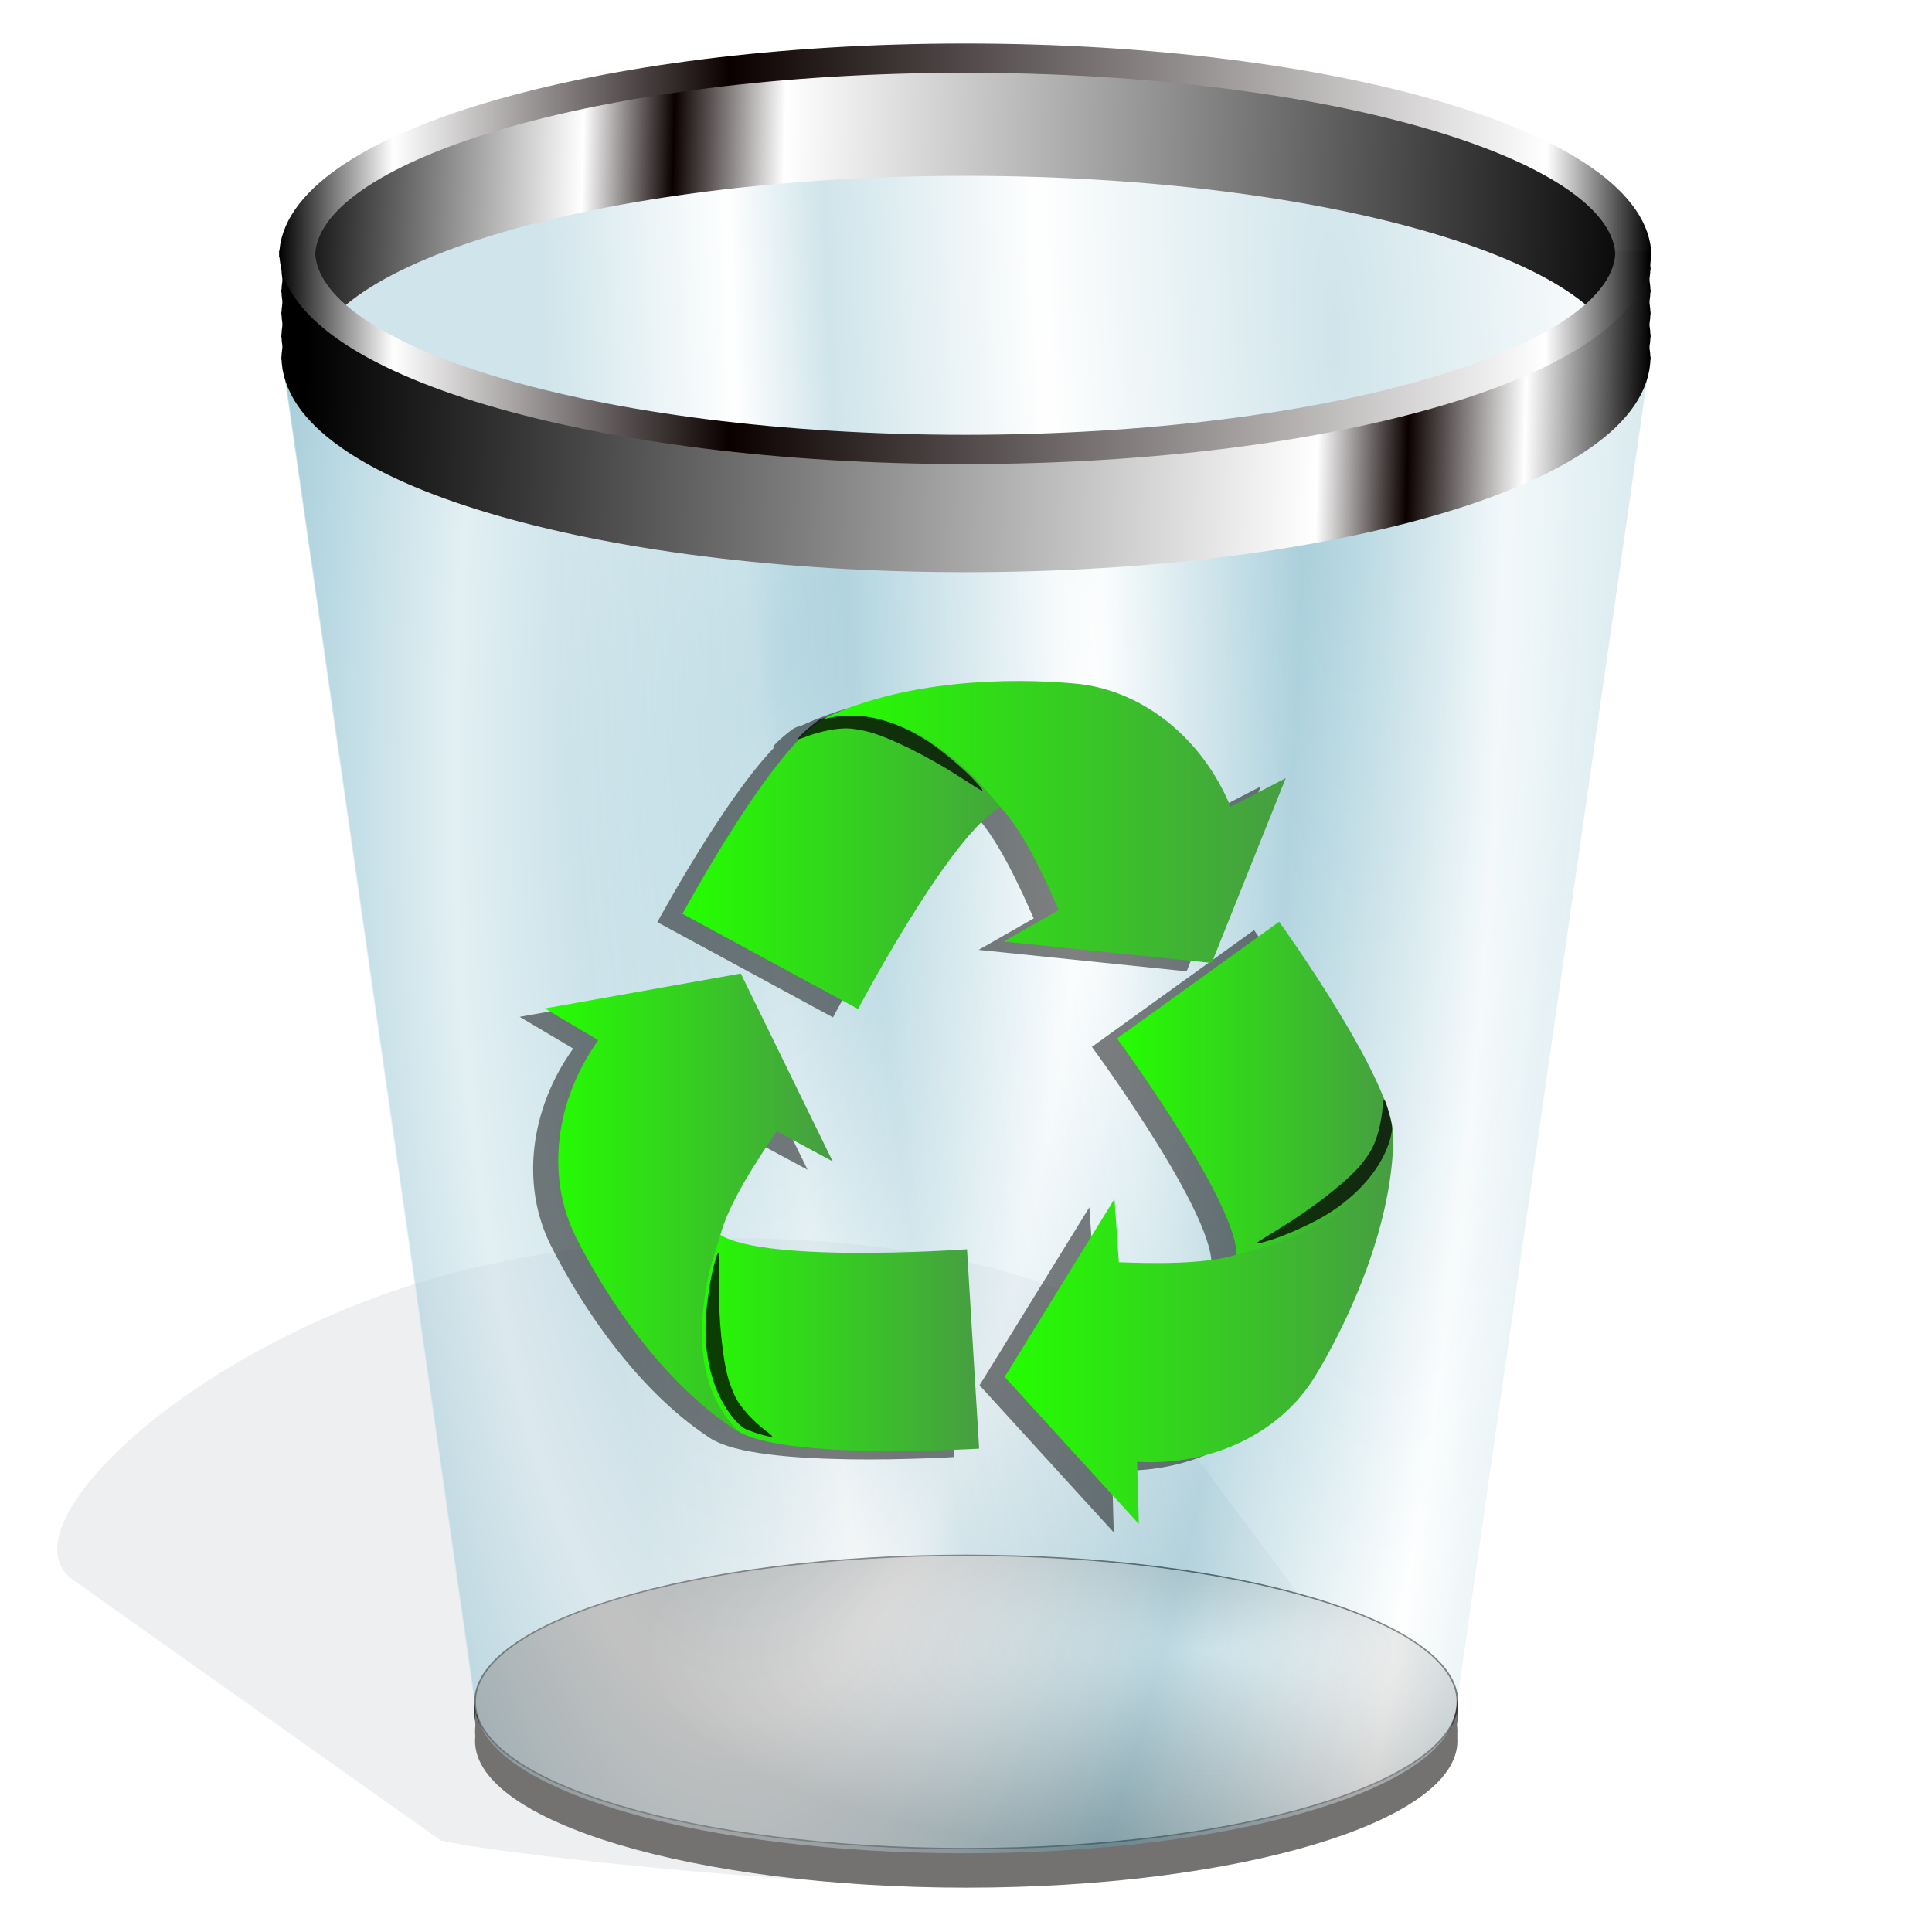 <?xml version="1.0" encoding="UTF-8" standalone="no"?>
<!-- Created with Inkscape (http://www.inkscape.org/) -->

<svg
   xmlns:dc="http://purl.org/dc/elements/1.1/"
   xmlns:cc="http://creativecommons.org/ns#"
   xmlns:rdf="http://www.w3.org/1999/02/22-rdf-syntax-ns#"
   xmlns:svg="http://www.w3.org/2000/svg"
   xmlns="http://www.w3.org/2000/svg"
   xmlns:xlink="http://www.w3.org/1999/xlink"
   xmlns:sodipodi="http://sodipodi.sourceforge.net/DTD/sodipodi-0.dtd"
   xmlns:inkscape="http://www.inkscape.org/namespaces/inkscape"
   width="120"
   height="120"
   id="svg2"
   sodipodi:version="0.32"
   inkscape:version="0.48.0 r9654"
   sodipodi:docname="remi_inconnu_Trash_1.svg"
   inkscape:output_extension="org.inkscape.output.svg.inkscape"
   version="1.0"
   inkscape:export-filename="/home/tudor/development/syn/flywire/branches/0.2/src/trash.png"
   inkscape:export-xdpi="36"
   inkscape:export-ydpi="36">
  <defs
     id="defs4">
    <linearGradient
       id="linearGradient4491">
      <stop
         style="stop-color:#000000;stop-opacity:1;"
         offset="0"
         id="stop4493" />
      <stop
         id="stop4495"
         offset="0.083"
         style="stop-color:#ffffff;stop-opacity:1;" />
      <stop
         id="stop4497"
         offset="0.328"
         style="stop-color:#0b0000;stop-opacity:1;" />
      <stop
         style="stop-color:#ffffff;stop-opacity:1;"
         offset="0.924"
         id="stop4499" />
      <stop
         style="stop-color:#000000;stop-opacity:1;"
         offset="1"
         id="stop4501" />
    </linearGradient>
    <linearGradient
       id="linearGradient4453">
      <stop
         id="stop4455"
         offset="0"
         style="stop-color:#62a8bd;stop-opacity:1;" />
      <stop
         style="stop-color:#ffffff;stop-opacity:1;"
         offset="0.338"
         id="stop4457" />
      <stop
         id="stop4459"
         offset="0.547"
         style="stop-color:#62a8bd;stop-opacity:1;" />
      <stop
         id="stop4461"
         offset="0.76"
         style="stop-color:#feffff;stop-opacity:1;" />
      <stop
         id="stop4463"
         offset="1"
         style="stop-color:#62a8bd;stop-opacity:1;" />
    </linearGradient>
    <linearGradient
       id="linearGradient4037">
      <stop
         id="stop4039"
         offset="0"
         style="stop-color:#000000;stop-opacity:1;" />
      <stop
         style="stop-color:#ffffff;stop-opacity:1;"
         offset="0.754"
         id="stop4047" />
      <stop
         style="stop-color:#0b0000;stop-opacity:1;"
         offset="0.821"
         id="stop4041" />
      <stop
         id="stop4043"
         offset="0.908"
         style="stop-color:#ffffff;stop-opacity:1;" />
      <stop
         id="stop4045"
         offset="1"
         style="stop-color:#000000;stop-opacity:1;" />
    </linearGradient>
    <linearGradient
       id="linearGradient4027">
      <stop
         style="stop-color:#000000;stop-opacity:1;"
         offset="0"
         id="stop4029" />
      <stop
         style="stop-color:#ffffff;stop-opacity:1;"
         offset="0.636"
         id="stop4051" />
      <stop
         id="stop4031"
         offset="0.717"
         style="stop-color:#0b0000;stop-opacity:1;" />
      <stop
         style="stop-color:#ffffff;stop-opacity:1;"
         offset="0.783"
         id="stop4033" />
      <stop
         style="stop-color:#000000;stop-opacity:1;"
         offset="1"
         id="stop4035" />
    </linearGradient>
    <linearGradient
       id="linearGradient4017">
      <stop
         style="stop-color:#fdfdfd;stop-opacity:1;"
         offset="0"
         id="stop4019" />
      <stop
         id="stop4021"
         offset="0.415"
         style="stop-color:#0b0000;stop-opacity:1;" />
      <stop
         style="stop-color:#ffffff;stop-opacity:1;"
         offset="0.833"
         id="stop4023" />
      <stop
         style="stop-color:#000000;stop-opacity:1;"
         offset="1"
         id="stop4025" />
    </linearGradient>
    <linearGradient
       id="linearGradient3873">
      <stop
         id="stop3875"
         offset="0"
         style="stop-color:#fdfdfd;stop-opacity:1;" />
      <stop
         style="stop-color:#989898;stop-opacity:1;"
         offset="1"
         id="stop3877" />
    </linearGradient>
    <linearGradient
       id="linearGradient3859">
      <stop
         style="stop-color:#fdfdfd;stop-opacity:1;"
         offset="0"
         id="stop3861" />
      <stop
         id="stop3863"
         offset="0.623"
         style="stop-color:#0b0000;stop-opacity:1;" />
      <stop
         style="stop-color:#ffffff;stop-opacity:1;"
         offset="0.837"
         id="stop3865" />
      <stop
         style="stop-color:#000000;stop-opacity:1;"
         offset="1"
         id="stop3867" />
    </linearGradient>
    <linearGradient
       id="linearGradient3826">
      <stop
         id="stop3828"
         offset="0"
         style="stop-color:#fdfdfd;stop-opacity:1;" />
      <stop
         style="stop-color:#0b0000;stop-opacity:1;"
         offset="0.391"
         id="stop3830" />
      <stop
         id="stop3832"
         offset="0.738"
         style="stop-color:#ffffff;stop-opacity:1;" />
      <stop
         id="stop3834"
         offset="1"
         style="stop-color:#000000;stop-opacity:1;" />
    </linearGradient>
    <linearGradient
       id="linearGradient2897">
      <stop
         style="stop-color:#62a8bd;stop-opacity:1;"
         offset="0"
         id="stop2899" />
      <stop
         id="stop2901"
         offset="0.37"
         style="stop-color:#ffffff;stop-opacity:1;" />
      <stop
         style="stop-color:#62a8bd;stop-opacity:1;"
         offset="0.639"
         id="stop2903" />
      <stop
         style="stop-color:#feffff;stop-opacity:1;"
         offset="0.76"
         id="stop2905" />
      <stop
         style="stop-color:#62a8bd;stop-opacity:1;"
         offset="1"
         id="stop2907" />
    </linearGradient>
    <linearGradient
       id="linearGradient2879">
      <stop
         id="stop2881"
         offset="0"
         style="stop-color:#000000;stop-opacity:0.448;" />
      <stop
         style="stop-color:#ffffff;stop-opacity:0.478;"
         offset="0.822"
         id="stop2883" />
      <stop
         id="stop2885"
         offset="0.822"
         style="stop-color:#aaaaaa;stop-opacity:0.737;" />
      <stop
         id="stop2887"
         offset="0.924"
         style="stop-color:#feffff;stop-opacity:1;" />
      <stop
         id="stop2889"
         offset="1"
         style="stop-color:#fdffff;stop-opacity:0;" />
    </linearGradient>
    <linearGradient
       id="linearGradient4150">
      <stop
         id="stop4152"
         offset="0"
         style="stop-color:#fdfdfd;stop-opacity:1;" />
      <stop
         style="stop-color:#0b0000;stop-opacity:1;"
         offset="0.45"
         id="stop4154" />
      <stop
         id="stop4156"
         offset="0.658"
         style="stop-color:#ffffff;stop-opacity:1;" />
      <stop
         id="stop4158"
         offset="1"
         style="stop-color:#000000;stop-opacity:1;" />
    </linearGradient>
    <linearGradient
       id="linearGradient4008">
      <stop
         id="stop4010"
         offset="0"
         style="stop-color:#001817;stop-opacity:1;" />
      <stop
         style="stop-color:#ffffff;stop-opacity:1;"
         offset="0.653"
         id="stop4012" />
      <stop
         id="stop4014"
         offset="1"
         style="stop-color:#fdffff;stop-opacity:0;" />
    </linearGradient>
    <linearGradient
       id="linearGradient3982">
      <stop
         style="stop-color:#000000;stop-opacity:0.448;"
         offset="0"
         id="stop3984" />
      <stop
         id="stop3990"
         offset="0.446"
         style="stop-color:#ffffff;stop-opacity:0.478;" />
      <stop
         style="stop-color:#aaaaaa;stop-opacity:0.737;"
         offset="0.754"
         id="stop4018" />
      <stop
         style="stop-color:#feffff;stop-opacity:1;"
         offset="0.841"
         id="stop4016" />
      <stop
         style="stop-color:#fdffff;stop-opacity:0;"
         offset="1"
         id="stop3986" />
    </linearGradient>
    <linearGradient
       id="linearGradient3960">
      <stop
         style="stop-color:#45a9ad;stop-opacity:1;"
         offset="0"
         id="stop3962" />
      <stop
         id="stop3968"
         offset="0.523"
         style="stop-color:#ffffff;stop-opacity:1;" />
      <stop
         style="stop-color:#34b1b8;stop-opacity:1;"
         offset="0.678"
         id="stop3970" />
      <stop
         id="stop3972"
         offset="0.843"
         style="stop-color:#f4fdfd;stop-opacity:1;" />
      <stop
         style="stop-color:#5ac1c1;stop-opacity:1;"
         offset="1"
         id="stop3974" />
    </linearGradient>
    <linearGradient
       id="linearGradient3655">
      <stop
         style="stop-color:#24ff00;stop-opacity:1;"
         offset="0"
         id="stop3657" />
      <stop
         style="stop-color:#479d42;stop-opacity:1;"
         offset="1"
         id="stop3659" />
    </linearGradient>
    <inkscape:perspective
       sodipodi:type="inkscape:persp3d"
       inkscape:vp_x="-14.031655 : 696.22255 : 1"
       inkscape:vp_y="6.1230318e-14 : 1000 : 0"
       inkscape:vp_z="1082.1865 : 721.43246 : 1"
       inkscape:persp3d-origin="703.73765 : 296.37761 : 1"
       id="perspective10" />
    <filter
       height="1.267"
       y="-0.133"
       width="1.11"
       x="-0.055"
       id="filter3565"
       inkscape:collect="always"
       color-interpolation-filters="sRGB">
      <feGaussianBlur
         id="feGaussianBlur3567"
         stdDeviation="0.225"
         inkscape:collect="always" />
    </filter>
    <radialGradient
       r="42.019"
       fy="617.054"
       fx="502.767"
       cy="617.054"
       cx="502.767"
       gradientTransform="matrix(1.77,0.106,-0.468,7.81,44.972,-4369.372)"
       gradientUnits="userSpaceOnUse"
       id="radialGradient3502"
       xlink:href="#linearGradient3520"
       inkscape:collect="always" />
    <linearGradient
       gradientTransform="translate(48.714,-55.829)"
       gradientUnits="userSpaceOnUse"
       y2="576.909"
       x2="619.39"
       y1="576.909"
       x1="532.404"
       id="linearGradient3458"
       xlink:href="#linearGradient3490"
       inkscape:collect="always" />
    <linearGradient
       gradientTransform="translate(47.538,-56.54)"
       gradientUnits="userSpaceOnUse"
       y2="591.43"
       x2="620.378"
       y1="591.43"
       x1="534.195"
       id="linearGradient3450"
       xlink:href="#linearGradient3470"
       inkscape:collect="always" />
    <linearGradient
       gradientUnits="userSpaceOnUse"
       y2="451.204"
       x2="490.191"
       y1="451.204"
       x1="357.637"
       id="linearGradient3412"
       xlink:href="#linearGradient3510"
       inkscape:collect="always" />
    <radialGradient
       gradientUnits="userSpaceOnUse"
       gradientTransform="matrix(2.227,0.027,-0.109,9.1,-587.17,-5102.4)"
       r="42.887"
       fy="615.108"
       fx="580.49"
       cy="615.108"
       cx="580.49"
       id="radialGradient3382"
       xlink:href="#linearGradient3434"
       inkscape:collect="always" />
    <inkscape:perspective
       sodipodi:type="inkscape:persp3d"
       inkscape:vp_x="0 : 0.5 : 1"
       inkscape:vp_y="0 : 1000 : 0"
       inkscape:vp_z="1 : 0.5 : 1"
       inkscape:persp3d-origin="0.5 : 0.33333333 : 1"
       id="perspective2504" />
    <inkscape:perspective
       id="perspective10-4"
       inkscape:persp3d-origin="372.04724 : 350.78739 : 1"
       inkscape:vp_z="744.09448 : 526.18109 : 1"
       inkscape:vp_y="0 : 1000 : 0"
       inkscape:vp_x="0 : 526.18109 : 1"
       sodipodi:type="inkscape:persp3d" />
    <linearGradient
       id="linearGradient3370">
      <stop
         id="stop3372"
         offset="0"
         style="stop-color:#fdfdfd;stop-opacity:0.661" />
      <stop
         style="stop-color:#0b0000;stop-opacity:0.272;"
         offset="0.703"
         id="stop3378" />
      <stop
         id="stop3380"
         offset="0.832"
         style="stop-color:#ffffff;stop-opacity:0.247;" />
      <stop
         id="stop3374"
         offset="1"
         style="stop-color:#000000;stop-opacity:0.265" />
    </linearGradient>
    <linearGradient
       id="linearGradient3384">
      <stop
         id="stop3386"
         offset="0"
         style="stop-color:#a0a0a0;stop-opacity:1;" />
      <stop
         id="stop3388"
         offset="1"
         style="stop-color:#a0a0a0;stop-opacity:0;" />
    </linearGradient>
    <linearGradient
       id="linearGradient3392">
      <stop
         style="stop-color:#fdfdfd;stop-opacity:0.478;"
         offset="0"
         id="stop3394" />
      <stop
         id="stop3396"
         offset="0.331"
         style="stop-color:#0b0000;stop-opacity:0.272;" />
      <stop
         style="stop-color:#ffffff;stop-opacity:0.247;"
         offset="0.641"
         id="stop3398" />
      <stop
         style="stop-color:#000000;stop-opacity:0;"
         offset="1"
         id="stop3400" />
    </linearGradient>
    <linearGradient
       id="linearGradient3414">
      <stop
         id="stop3416"
         offset="0"
         style="stop-color:#fdfdfd;stop-opacity:0.478;" />
      <stop
         style="stop-color:#0b0000;stop-opacity:0.272;"
         offset="0.312"
         id="stop3418" />
      <stop
         id="stop3420"
         offset="0.573"
         style="stop-color:#ffffff;stop-opacity:0.247;" />
      <stop
         id="stop3422"
         offset="1"
         style="stop-color:#000000;stop-opacity:0;" />
    </linearGradient>
    <linearGradient
       id="linearGradient3424">
      <stop
         style="stop-color:#fdfdfd;stop-opacity:0.76;"
         offset="0"
         id="stop3426" />
      <stop
         id="stop3428"
         offset="0.372"
         style="stop-color:#0b0000;stop-opacity:0.752;" />
      <stop
         style="stop-color:#ffffff;stop-opacity:0.768;"
         offset="0.698"
         id="stop3430" />
      <stop
         style="stop-color:#000000;stop-opacity:0.6;"
         offset="1"
         id="stop3432" />
    </linearGradient>
    <linearGradient
       id="linearGradient3434">
      <stop
         id="stop3436"
         offset="0"
         style="stop-color:#fdfdfd;stop-opacity:0.76;" />
      <stop
         style="stop-color:#0b0000;stop-opacity:0.752;"
         offset="0.271"
         id="stop3438" />
      <stop
         id="stop3440"
         offset="0.658"
         style="stop-color:#ffffff;stop-opacity:0.768;" />
      <stop
         id="stop3442"
         offset="1"
         style="stop-color:#000000;stop-opacity:0.6;" />
    </linearGradient>
    <linearGradient
       id="linearGradient3460">
      <stop
         style="stop-color:#fdfdfd;stop-opacity:0.76;"
         offset="0"
         id="stop3462" />
      <stop
         id="stop3464"
         offset="0.398"
         style="stop-color:#0b0000;stop-opacity:0.752;" />
      <stop
         style="stop-color:#ffffff;stop-opacity:0.768;"
         offset="0.808"
         id="stop3466" />
      <stop
         style="stop-color:#000000;stop-opacity:0.6;"
         offset="1"
         id="stop3468" />
    </linearGradient>
    <linearGradient
       id="linearGradient3470">
      <stop
         style="stop-color:#fdfdfd;stop-opacity:1;"
         offset="0"
         id="stop3472" />
      <stop
         id="stop3474"
         offset="0.271"
         style="stop-color:#0b0000;stop-opacity:1;" />
      <stop
         style="stop-color:#ffffff;stop-opacity:1;"
         offset="0.658"
         id="stop3476" />
      <stop
         style="stop-color:#000000;stop-opacity:1;"
         offset="1"
         id="stop3478" />
    </linearGradient>
    <linearGradient
       id="linearGradient3490">
      <stop
         id="stop3492"
         offset="0"
         style="stop-color:#fdfdfd;stop-opacity:1;" />
      <stop
         style="stop-color:#0b0000;stop-opacity:1;"
         offset="0.633"
         id="stop3494" />
      <stop
         id="stop3496"
         offset="0.837"
         style="stop-color:#ffffff;stop-opacity:1;" />
      <stop
         id="stop3498"
         offset="1"
         style="stop-color:#000000;stop-opacity:1;" />
    </linearGradient>
    <linearGradient
       id="linearGradient3504">
      <stop
         style="stop-color:#a0a0a0;stop-opacity:1;"
         offset="0"
         id="stop3506" />
      <stop
         style="stop-color:#464646;stop-opacity:1;"
         offset="1"
         id="stop3508" />
    </linearGradient>
    <linearGradient
       id="linearGradient3510">
      <stop
         style="stop-color:#fdfdfd;stop-opacity:1;"
         offset="0"
         id="stop3512" />
      <stop
         id="stop3514"
         offset="0.237"
         style="stop-color:#0b0000;stop-opacity:1;" />
      <stop
         style="stop-color:#ffffff;stop-opacity:1;"
         offset="0.618"
         id="stop3516" />
      <stop
         style="stop-color:#000000;stop-opacity:1;"
         offset="1"
         id="stop3518" />
    </linearGradient>
    <linearGradient
       id="linearGradient3520">
      <stop
         id="stop3522"
         offset="0"
         style="stop-color:#fdfdfd;stop-opacity:0.76;" />
      <stop
         style="stop-color:#0b0000;stop-opacity:0.752;"
         offset="0.385"
         id="stop3524" />
      <stop
         id="stop3526"
         offset="0.63"
         style="stop-color:#ffffff;stop-opacity:0.768;" />
      <stop
         id="stop3528"
         offset="1"
         style="stop-color:#000000;stop-opacity:0.6;" />
    </linearGradient>
    <inkscape:path-effect
       is_visible="true"
       id="path-effect3532"
       effect="spiro" />
    <inkscape:path-effect
       vertical_pattern="false"
       prop_units="false"
       tang_offset="0"
       normal_offset="0"
       spacing="0"
       scale_y_rel="false"
       copytype="single_stretched"
       prop_scale="1"
       is_visible="true"
       pattern="m -25.312,-90.644 0,10 100,-5 z"
       id="path-effect3534"
       effect="freehand_shape" />
    <inkscape:path-effect
       vertical="false"
       scale_y_rel="false"
       bendpath-nodetypes="cc"
       prop_scale="1"
       is_visible="true"
       bendpath="m 360.824,558.844 c 15.27,-12.834 11.676,-14.65 22.099,-4.107"
       id="path-effect3539"
       effect="bend_path" />
    <inkscape:path-effect
       is_visible="true"
       id="path-effect3543"
       effect="spiro" />
    <inkscape:path-effect
       vertical_pattern="false"
       prop_units="false"
       tang_offset="0"
       normal_offset="0"
       spacing="0"
       scale_y_rel="false"
       copytype="single_stretched"
       prop_scale="1"
       is_visible="true"
       pattern="M 0,0 0,10 100,5 z"
       id="path-effect3545"
       effect="freehand_shape" />
    <inkscape:path-effect
       is_visible="true"
       id="path-effect3549"
       effect="spiro" />
    <inkscape:path-effect
       vertical_pattern="false"
       prop_units="false"
       tang_offset="0"
       normal_offset="0"
       spacing="0"
       scale_y_rel="false"
       copytype="single_stretched"
       prop_scale="1"
       is_visible="true"
       pattern="M 0,0 0,10 100,5 z"
       id="path-effect3551"
       effect="freehand_shape" />
    <inkscape:path-effect
       vertical_pattern="false"
       prop_units="false"
       tang_offset="0"
       normal_offset="0"
       spacing="0"
       scale_y_rel="false"
       copytype="single_stretched"
       prop_scale="1"
       is_visible="true"
       pattern="M 0,0 0,10 100,5 z"
       id="path-effect3555"
       effect="freehand_shape" />
    <inkscape:perspective
       id="perspective3688"
       inkscape:persp3d-origin="0.5 : 0.33333333 : 1"
       inkscape:vp_z="1 : 0.5 : 1"
       inkscape:vp_y="0 : 1000 : 0"
       inkscape:vp_x="0 : 0.5 : 1"
       sodipodi:type="inkscape:persp3d" />
    <radialGradient
       inkscape:collect="always"
       xlink:href="#linearGradient4453"
       id="radialGradient4550"
       gradientUnits="userSpaceOnUse"
       gradientTransform="matrix(1.394,0.059,-0.192,4.555,-1205.304,-1137.485)"
       cx="869.388"
       cy="342.872"
       fx="869.388"
       fy="342.872"
       r="42.329" />
    <linearGradient
       inkscape:collect="always"
       xlink:href="#linearGradient4037"
       id="linearGradient4552"
       gradientUnits="userSpaceOnUse"
       gradientTransform="matrix(0.979,0,0,0.979,144.554,-75.414)"
       x1="-237.951"
       y1="538.825"
       x2="-152.686"
       y2="540.894" />
    <linearGradient
       inkscape:collect="always"
       xlink:href="#linearGradient4491"
       id="linearGradient4554"
       gradientUnits="userSpaceOnUse"
       x1="105.94"
       y1="413.953"
       x2="166.057"
       y2="413.953" />
    <radialGradient
       inkscape:collect="always"
       xlink:href="#linearGradient2897"
       id="radialGradient4568"
       gradientUnits="userSpaceOnUse"
       gradientTransform="matrix(1.158,-0.057,0.258,5.2,-166.302,-2477.533)"
       cx="-3.3"
       cy="564.047"
       fx="-3.3"
       fy="564.047"
       r="42.406" />
    <radialGradient
       inkscape:collect="always"
       xlink:href="#linearGradient3873"
       id="radialGradient4570"
       gradientUnits="userSpaceOnUse"
       gradientTransform="matrix(1.154,-1.6039795e-7,4.7636951e-8,0.513,-20.909,201.453)"
       cx="136.036"
       cy="413.953"
       fx="136.036"
       fy="413.953"
       r="29.369" />
    <radialGradient
       inkscape:collect="always"
       xlink:href="#linearGradient3873"
       id="radialGradient4572"
       gradientUnits="userSpaceOnUse"
       gradientTransform="matrix(1.154,-1.6039795e-7,4.7636951e-8,0.513,-20.909,201.453)"
       cx="148.599"
       cy="406.803"
       fx="148.599"
       fy="406.803"
       r="29.369" />
    <linearGradient
       inkscape:collect="always"
       xlink:href="#linearGradient4027"
       id="linearGradient4574"
       gradientUnits="userSpaceOnUse"
       gradientTransform="matrix(0.979,0,0,0.979,144.892,-73.755)"
       x1="-152.945"
       y1="537.79"
       x2="-239.761"
       y2="535.463" />
    <linearGradient
       inkscape:collect="always"
       xlink:href="#linearGradient4491"
       id="linearGradient4576"
       gradientUnits="userSpaceOnUse"
       x1="105.94"
       y1="413.953"
       x2="166.133"
       y2="413.953" />
    <filter
       inkscape:collect="always"
       id="filter4633"
       color-interpolation-filters="sRGB">
      <feGaussianBlur
         inkscape:collect="always"
         stdDeviation="1.236"
         id="feGaussianBlur4635" />
    </filter>
    <inkscape:perspective
       id="perspective4678"
       inkscape:persp3d-origin="0.5 : 0.33333333 : 1"
       inkscape:vp_z="1 : 0.5 : 1"
       inkscape:vp_y="0 : 1000 : 0"
       inkscape:vp_x="0 : 0.5 : 1"
       sodipodi:type="inkscape:persp3d" />
    <linearGradient
       inkscape:collect="always"
       xlink:href="#linearGradient3655"
       id="linearGradient4747"
       gradientUnits="userSpaceOnUse"
       x1="353.394"
       y1="401.544"
       x2="379.263"
       y2="401.544" />
    <linearGradient
       inkscape:collect="always"
       xlink:href="#linearGradient3655"
       id="linearGradient4749"
       gradientUnits="userSpaceOnUse"
       x1="363.687"
       y1="398.927"
       x2="397.952"
       y2="398.927" />
    <linearGradient
       inkscape:collect="always"
       xlink:href="#linearGradient3655"
       id="linearGradient4751"
       gradientUnits="userSpaceOnUse"
       x1="385.487"
       y1="419.85"
       x2="405.884"
       y2="419.85" />
    <linearGradient
       inkscape:collect="always"
       xlink:href="#linearGradient3655"
       id="linearGradient4753"
       gradientUnits="userSpaceOnUse"
       x1="377.188"
       y1="436.289"
       x2="405.896"
       y2="436.289" />
    <linearGradient
       inkscape:collect="always"
       xlink:href="#linearGradient3655"
       id="linearGradient4755"
       gradientUnits="userSpaceOnUse"
       x1="353.632"
       y1="436.573"
       x2="375.303"
       y2="436.573" />
    <linearGradient
       inkscape:collect="always"
       xlink:href="#linearGradient3655"
       id="linearGradient4757"
       gradientUnits="userSpaceOnUse"
       x1="343.226"
       y1="427.09"
       x2="364.489"
       y2="427.09" />
    <filter
       inkscape:collect="always"
       id="filter3739"
       x="-0.121"
       width="1.241"
       y="-0.21"
       height="1.42"
       color-interpolation-filters="sRGB">
      <feGaussianBlur
         inkscape:collect="always"
         stdDeviation="4.806"
         id="feGaussianBlur3741" />
    </filter>
    <radialGradient
       inkscape:collect="always"
       xlink:href="#linearGradient2897"
       id="radialGradient3247"
       gradientUnits="userSpaceOnUse"
       gradientTransform="matrix(1.158,-0.057,0.258,5.2,-166.302,-2477.533)"
       cx="-3.3"
       cy="564.047"
       fx="-3.3"
       fy="564.047"
       r="42.406" />
    <radialGradient
       inkscape:collect="always"
       xlink:href="#linearGradient3873"
       id="radialGradient3249"
       gradientUnits="userSpaceOnUse"
       gradientTransform="matrix(1.154,-1.6039795e-7,4.7636951e-8,0.513,-20.909,201.453)"
       cx="136.036"
       cy="413.953"
       fx="136.036"
       fy="413.953"
       r="29.369" />
    <radialGradient
       inkscape:collect="always"
       xlink:href="#linearGradient3873"
       id="radialGradient3251"
       gradientUnits="userSpaceOnUse"
       gradientTransform="matrix(1.154,-1.6039795e-7,4.7636951e-8,0.513,-20.909,201.453)"
       cx="148.599"
       cy="406.803"
       fx="148.599"
       fy="406.803"
       r="29.369" />
    <linearGradient
       inkscape:collect="always"
       xlink:href="#linearGradient4027"
       id="linearGradient3253"
       gradientUnits="userSpaceOnUse"
       gradientTransform="matrix(0.979,0,0,0.979,144.892,-73.755)"
       x1="-152.945"
       y1="537.79"
       x2="-239.761"
       y2="535.463" />
    <linearGradient
       inkscape:collect="always"
       xlink:href="#linearGradient4491"
       id="linearGradient3255"
       gradientUnits="userSpaceOnUse"
       x1="105.94"
       y1="413.953"
       x2="166.133"
       y2="413.953" />
    <radialGradient
       inkscape:collect="always"
       xlink:href="#linearGradient4453"
       id="radialGradient3257"
       gradientUnits="userSpaceOnUse"
       gradientTransform="matrix(1.394,0.059,-0.192,4.555,-1205.304,-1137.485)"
       cx="869.388"
       cy="342.872"
       fx="869.388"
       fy="342.872"
       r="42.329" />
    <linearGradient
       inkscape:collect="always"
       xlink:href="#linearGradient4037"
       id="linearGradient3259"
       gradientUnits="userSpaceOnUse"
       gradientTransform="matrix(0.979,0,0,0.979,144.554,-75.414)"
       x1="-237.951"
       y1="538.825"
       x2="-152.686"
       y2="540.894" />
    <linearGradient
       inkscape:collect="always"
       xlink:href="#linearGradient4491"
       id="linearGradient3261"
       gradientUnits="userSpaceOnUse"
       x1="105.94"
       y1="413.953"
       x2="166.057"
       y2="413.953" />
    <linearGradient
       inkscape:collect="always"
       xlink:href="#linearGradient3655"
       id="linearGradient3263"
       gradientUnits="userSpaceOnUse"
       x1="353.394"
       y1="401.544"
       x2="379.263"
       y2="401.544" />
    <linearGradient
       inkscape:collect="always"
       xlink:href="#linearGradient3655"
       id="linearGradient3265"
       gradientUnits="userSpaceOnUse"
       x1="363.687"
       y1="398.927"
       x2="397.952"
       y2="398.927" />
    <linearGradient
       inkscape:collect="always"
       xlink:href="#linearGradient3655"
       id="linearGradient3267"
       gradientUnits="userSpaceOnUse"
       x1="385.487"
       y1="419.85"
       x2="405.884"
       y2="419.85" />
    <linearGradient
       inkscape:collect="always"
       xlink:href="#linearGradient3655"
       id="linearGradient3269"
       gradientUnits="userSpaceOnUse"
       x1="377.188"
       y1="436.289"
       x2="405.896"
       y2="436.289" />
    <linearGradient
       inkscape:collect="always"
       xlink:href="#linearGradient3655"
       id="linearGradient3271"
       gradientUnits="userSpaceOnUse"
       x1="353.632"
       y1="436.573"
       x2="375.303"
       y2="436.573" />
    <linearGradient
       inkscape:collect="always"
       xlink:href="#linearGradient3655"
       id="linearGradient3273"
       gradientUnits="userSpaceOnUse"
       x1="343.226"
       y1="427.09"
       x2="364.489"
       y2="427.09" />
    <radialGradient
       inkscape:collect="always"
       xlink:href="#linearGradient2897"
       id="radialGradient3404"
       gradientUnits="userSpaceOnUse"
       gradientTransform="matrix(1.158,-0.057,0.258,5.2,-166.302,-2477.533)"
       cx="-3.3"
       cy="564.047"
       fx="-3.3"
       fy="564.047"
       r="42.406" />
    <radialGradient
       inkscape:collect="always"
       xlink:href="#linearGradient3873"
       id="radialGradient3406"
       gradientUnits="userSpaceOnUse"
       gradientTransform="matrix(1.154,-1.6039795e-7,4.7636951e-8,0.513,-20.909,201.453)"
       cx="136.036"
       cy="413.953"
       fx="136.036"
       fy="413.953"
       r="29.369" />
    <radialGradient
       inkscape:collect="always"
       xlink:href="#linearGradient3873"
       id="radialGradient3408"
       gradientUnits="userSpaceOnUse"
       gradientTransform="matrix(1.154,-1.6039795e-7,4.7636951e-8,0.513,-20.909,201.453)"
       cx="148.599"
       cy="406.803"
       fx="148.599"
       fy="406.803"
       r="29.369" />
    <linearGradient
       inkscape:collect="always"
       xlink:href="#linearGradient4027"
       id="linearGradient3410"
       gradientUnits="userSpaceOnUse"
       gradientTransform="matrix(0.979,0,0,0.979,144.892,-73.755)"
       x1="-152.945"
       y1="537.79"
       x2="-239.761"
       y2="535.463" />
    <linearGradient
       inkscape:collect="always"
       xlink:href="#linearGradient4491"
       id="linearGradient3413"
       gradientUnits="userSpaceOnUse"
       x1="105.94"
       y1="413.953"
       x2="166.133"
       y2="413.953" />
    <radialGradient
       inkscape:collect="always"
       xlink:href="#linearGradient4453"
       id="radialGradient3415"
       gradientUnits="userSpaceOnUse"
       gradientTransform="matrix(1.394,0.059,-0.192,4.555,-1205.304,-1137.485)"
       cx="869.388"
       cy="342.872"
       fx="869.388"
       fy="342.872"
       r="42.329" />
    <linearGradient
       inkscape:collect="always"
       xlink:href="#linearGradient4037"
       id="linearGradient3417"
       gradientUnits="userSpaceOnUse"
       gradientTransform="matrix(0.979,0,0,0.979,144.554,-75.414)"
       x1="-237.951"
       y1="538.825"
       x2="-152.686"
       y2="540.894" />
    <linearGradient
       inkscape:collect="always"
       xlink:href="#linearGradient4491"
       id="linearGradient3419"
       gradientUnits="userSpaceOnUse"
       x1="105.94"
       y1="413.953"
       x2="166.057"
       y2="413.953" />
    <linearGradient
       inkscape:collect="always"
       xlink:href="#linearGradient3655"
       id="linearGradient3421"
       gradientUnits="userSpaceOnUse"
       x1="353.394"
       y1="401.544"
       x2="379.263"
       y2="401.544" />
    <linearGradient
       inkscape:collect="always"
       xlink:href="#linearGradient3655"
       id="linearGradient3423"
       gradientUnits="userSpaceOnUse"
       x1="363.687"
       y1="398.927"
       x2="397.952"
       y2="398.927" />
    <linearGradient
       inkscape:collect="always"
       xlink:href="#linearGradient3655"
       id="linearGradient3425"
       gradientUnits="userSpaceOnUse"
       x1="385.487"
       y1="419.85"
       x2="405.884"
       y2="419.85" />
    <linearGradient
       inkscape:collect="always"
       xlink:href="#linearGradient3655"
       id="linearGradient3427"
       gradientUnits="userSpaceOnUse"
       x1="377.188"
       y1="436.289"
       x2="405.896"
       y2="436.289" />
    <linearGradient
       inkscape:collect="always"
       xlink:href="#linearGradient3655"
       id="linearGradient3429"
       gradientUnits="userSpaceOnUse"
       x1="353.632"
       y1="436.573"
       x2="375.303"
       y2="436.573" />
    <linearGradient
       inkscape:collect="always"
       xlink:href="#linearGradient3655"
       id="linearGradient3431"
       gradientUnits="userSpaceOnUse"
       x1="343.226"
       y1="427.09"
       x2="364.489"
       y2="427.09" />
  </defs>
  <sodipodi:namedview
     id="base"
     pagecolor="#838383"
     bordercolor="#666666"
     borderopacity="1.0"
     inkscape:pageopacity="0"
     inkscape:pageshadow="2"
     inkscape:zoom="1.911152"
     inkscape:cx="83.285501"
     inkscape:cy="-19.925815"
     inkscape:document-units="px"
     inkscape:current-layer="layer1"
     showgrid="false"
     showguides="true"
     inkscape:guide-bbox="true"
     guidetolerance="10000"
     gridtolerance="10000"
     inkscape:snap-global="false"
     inkscape:window-width="1024"
     inkscape:window-height="715"
     inkscape:window-x="0"
     inkscape:window-y="24"
     inkscape:window-maximized="0" />
  <g
     inkscape:label="Calque 1"
     inkscape:groupmode="layer"
     id="layer1"
     transform="translate(101.376,-435.31)">
    <path
       style="opacity:0.263;color:#000000;fill:#0b1e2f;fill-opacity:1;fill-rule:nonzero;stroke:none;stroke-width:0.1;marker:none;visibility:visible;display:inline;overflow:visible;filter:url(#filter3739);enable-background:accumulate"
       d="m -79.769,499.575 c -20.82,4.844 -36.957,21.427 -31.358,25.939 l 27.504,21.46 c 6.373,1.527 30.964,4.008 39.601,3.716 14.766,-0.625 33.702,-9.009 30.587,-12.271 -5.512,-13.373 -14.442,-21.583 -20.373,-34.607 -5.599,-4.512 -25.14,-9.08 -45.96,-4.236 l 2e-5,-4e-4 0,0 0,0 0,0 0,0 0,0 0,0 0,0 z"
       id="path4134-4"
       transform="matrix(0.832,0,0,0.756,-4.432,136.115)"
       sodipodi:nodetypes="ccccccccccccccc"
       inkscape:connector-curvature="0" />
    <g
       id="g3207"
       transform="translate(6.114,0.504)">
      <g
         transform="translate(0.05,0)"
         id="g4556">
        <path
           inkscape:connector-curvature="0"
           inkscape:transform-center-y="-40.807337"
           inkscape:transform-center-x="29.297575"
           style="opacity:0.3;color:#000000;fill:url(#radialGradient3404);fill-opacity:1;fill-rule:nonzero;stroke:none;stroke-width:0.1;marker:none;visibility:visible;display:inline;overflow:visible;enable-background:accumulate"
           d="m -47.54,444.48 c -23.409,0 -42.406,5.694 -42.406,12.688 0,0.263 0.062,0.521 0.094,0.781 l 11.906,83.125 0.031,0 c -0.03,-0.164 -0.031,-0.334 -0.031,-0.5 0,-5.013 13.627,-9.062 30.406,-9.062 16.779,0 30.406,4.05 30.406,9.062 l 0,0.469 11.937,-83.062 c 0.043,-0.269 0.043,-0.542 0.062,-0.812 0,-6.994 -18.997,-12.688 -42.406,-12.688 l 1e-4,0 -1e-4,0 z"
           id="path3992"
           sodipodi:nodetypes="cscccssccccccc" />
        <g
           id="g4350"
           transform="translate(0.055,0.85)">
          <path
             sodipodi:type="arc"
             style="color:#000000;fill:url(#radialGradient3406);fill-opacity:1;fill-rule:nonzero;stroke:#383838;stroke-width:0.1;stroke-miterlimit:4;stroke-opacity:1;stroke-dasharray:none;marker:none;visibility:visible;display:inline;overflow:visible;enable-background:accumulate"
             id="path3891"
             sodipodi:cx="136.03645"
             sodipodi:cy="413.95316"
             sodipodi:rx="29.306889"
             sodipodi:ry="10.716699"
             d="m 165.343,413.953 c 0,5.919 -13.121,10.717 -29.307,10.717 -16.186,0 -29.307,-4.798 -29.307,-10.717 0,-5.919 13.121,-10.717 29.307,-10.717 16.186,0 29.307,4.798 29.307,10.717 z"
             transform="matrix(1.041,0,0,0.85,-189.194,188.415)" />
          <path
             sodipodi:type="arc"
             style="color:#000000;fill:#747171;fill-opacity:1;fill-rule:nonzero;stroke:none;stroke-width:0.1;marker:none;visibility:visible;display:inline;overflow:visible;enable-background:accumulate"
             id="path3895"
             sodipodi:cx="136.03645"
             sodipodi:cy="413.95316"
             sodipodi:rx="29.306889"
             sodipodi:ry="10.716699"
             d="m 165.343,413.953 c 0,5.919 -13.121,10.717 -29.307,10.717 -16.186,0 -29.307,-4.798 -29.307,-10.717 0,-5.919 13.121,-10.717 29.307,-10.717 16.186,0 29.307,4.798 29.307,10.717 z"
             transform="matrix(1.041,0,0,0.85,-189.194,190.234)" />
          <path
             sodipodi:type="arc"
             style="color:#000000;fill:#747171;fill-opacity:1;fill-rule:nonzero;stroke:none;stroke-width:0.1;marker:none;visibility:visible;display:inline;overflow:visible;enable-background:accumulate"
             id="path3899"
             sodipodi:cx="136.03645"
             sodipodi:cy="413.95316"
             sodipodi:rx="29.306889"
             sodipodi:ry="10.716699"
             d="m 165.343,413.953 c 0,5.919 -13.121,10.717 -29.307,10.717 -16.186,0 -29.307,-4.798 -29.307,-10.717 0,-5.919 13.121,-10.717 29.307,-10.717 16.186,0 29.307,4.798 29.307,10.717 z"
             transform="matrix(1.041,0,0,0.85,-189.194,189.628)" />
          <path
             sodipodi:type="arc"
             style="color:#000000;fill:#747171;fill-opacity:1;fill-rule:nonzero;stroke:none;stroke-width:0.1;marker:none;visibility:visible;display:inline;overflow:visible;enable-background:accumulate"
             id="path3903"
             sodipodi:cx="136.03645"
             sodipodi:cy="413.95316"
             sodipodi:rx="29.306889"
             sodipodi:ry="10.716699"
             d="m 165.343,413.953 c 0,5.919 -13.121,10.717 -29.307,10.717 -16.186,0 -29.307,-4.798 -29.307,-10.717 0,-5.919 13.121,-10.717 29.307,-10.717 16.186,0 29.307,4.798 29.307,10.717 z"
             transform="matrix(1.041,0,0,0.85,-189.194,188.826)" />
          <path
             transform="matrix(1.041,0,0,0.85,-189.194,187.809)"
             d="m 165.343,413.953 c 0,5.919 -13.121,10.717 -29.307,10.717 -16.186,0 -29.307,-4.798 -29.307,-10.717 0,-5.919 13.121,-10.717 29.307,-10.717 16.186,0 29.307,4.798 29.307,10.717 z"
             sodipodi:ry="10.716699"
             sodipodi:rx="29.306889"
             sodipodi:cy="413.95316"
             sodipodi:cx="136.03645"
             id="path3883"
             style="color:#000000;fill:url(#radialGradient3408);fill-opacity:1;fill-rule:nonzero;stroke:#383838;stroke-width:0.1;stroke-miterlimit:4;stroke-opacity:1;stroke-dasharray:none;marker:none;visibility:visible;display:inline;overflow:visible;enable-background:accumulate"
             sodipodi:type="arc" />
        </g>
        <g
           id="g4507"
           transform="translate(-0.115,0)">
          <path
             inkscape:connector-curvature="0"
             d="m -5.888,451.585 c 0,-6.85 -18.608,-12.409 -41.537,-12.409 -22.928,0 -41.537,5.559 -41.537,12.409 0,0 0,0 0,0 m 83.073,1.393 c 0,-6.85 -18.608,-12.409 -41.537,-12.409 -22.928,0 -41.537,5.559 -41.537,12.409 0,0 0,0 0,0 m 83.073,1.393 c 0,-6.85 -18.608,-12.409 -41.537,-12.409 -22.928,0 -41.537,5.559 -41.537,12.409 0,0 0,0 0,0 m 83.073,1.393 c 0,-6.85 -18.608,-12.409 -41.537,-12.409 -22.928,0 -41.537,5.559 -41.537,12.409 0,0 0,0 0,0 m 83.073,1.393 c 0,-6.85 -18.608,-12.409 -41.537,-12.409 -22.928,0 -41.537,5.559 -41.537,12.409 0,0 0,0 0,0"
             style="color:#000000;fill:none;stroke:url(#linearGradient3410);stroke-width:1.959;stroke-miterlimit:4;stroke-opacity:1;marker:none;visibility:visible;display:inline;overflow:visible;enable-background:accumulate"
             id="path3983" />
          <path
             sodipodi:open="true"
             sodipodi:end="6.2831853"
             sodipodi:start="3.1415927"
             transform="matrix(1.416,0,0,1.151,-240.097,-25.707)"
             d="m 106.73,413.953 c 10e-6,-5.919 13.121,-10.717 29.307,-10.717 16.186,0 29.307,4.798 29.307,10.717"
             sodipodi:ry="10.716699"
             sodipodi:rx="29.306889"
             sodipodi:cy="413.95316"
             sodipodi:cx="136.03645"
             id="path4503"
             style="color:#000000;fill:none;stroke:url(#linearGradient3413);stroke-width:1.579;stroke-miterlimit:4;stroke-opacity:1;stroke-dasharray:none;marker:none;visibility:visible;display:inline;overflow:visible;enable-background:accumulate"
             sodipodi:type="arc" />
        </g>
      </g>
      <g
         transform="translate(0.05,0.187)"
         id="g4543">
        <path
           inkscape:connector-curvature="0"
           style="opacity:0.398;color:#000000;fill:url(#radialGradient3415);fill-opacity:1;fill-rule:nonzero;stroke:none;stroke-width:0.1;marker:none;visibility:visible;display:inline;overflow:visible;enable-background:accumulate"
           d="m -5.213,457.855 c -1.245,6.66 -19.739,11.969 -42.344,11.969 -22.472,0 -40.875,-5.238 -42.312,-11.844 l 11.906,83.125 0.062,0 c 0.815,4.796 14.089,8.625 30.344,8.625 16.29,0 29.612,-3.846 30.375,-8.656 l 0.031,0 11.938,-83.062 c 0.01,-0.051 -0.01,-0.105 0,-0.156 z"
           id="path2873" />
        <g
           id="g4538">
          <g
             transform="translate(-0.03,0)"
             id="g4511">
            <path
               inkscape:connector-curvature="0"
               d="m -5.973,456.77 c 0,6.85 -18.608,12.409 -41.537,12.409 -22.928,0 -41.537,-5.559 -41.537,-12.409 0,0 0,0 0,0 m 83.073,-1.393 c 0,0.939 -0.35,1.854 -1.013,2.734 -4.171,5.536 -20.739,9.675 -40.524,9.675 -22.928,0 -41.537,-5.559 -41.537,-12.409 0,0 0,0 0,0 m 83.073,-1.393 c 0,6.85 -18.608,12.409 -41.537,12.409 -22.928,0 -41.537,-5.559 -41.537,-12.409 0,0 0,0 0,0 m 83.073,-1.393 c 0,6.85 -18.608,12.409 -41.537,12.409 -22.928,0 -41.537,-5.559 -41.537,-12.409 0,0 0,0 0,0 m 83.073,-1.393 c 0,6.85 -18.608,12.409 -41.537,12.409 -22.928,0 -41.537,-5.559 -41.537,-12.409 0,0 0,0 0,0"
               style="color:#000000;fill:none;stroke:url(#linearGradient3417);stroke-width:1.959;stroke-miterlimit:4;stroke-opacity:1;marker:none;visibility:visible;display:inline;overflow:visible;enable-background:accumulate"
               id="path3991"
               sodipodi:nodetypes="cscccsscccscccscccscc" />
          </g>
          <path
             sodipodi:open="true"
             sodipodi:end="3.1415927"
             sodipodi:start="0"
             sodipodi:type="arc"
             style="color:#000000;fill:none;stroke:url(#linearGradient3419);stroke-width:1.579;stroke-miterlimit:4;stroke-opacity:1;stroke-dasharray:none;marker:none;visibility:visible;display:inline;overflow:visible;enable-background:accumulate"
             id="path4134"
             sodipodi:cx="136.03645"
             sodipodi:cy="413.95316"
             sodipodi:rx="29.306889"
             sodipodi:ry="10.716699"
             d="m 165.343,413.953 c 0,5.919 -13.121,10.717 -29.307,10.717 -16.186,0 -29.307,-4.798 -29.307,-10.717 0,0 0,0 0,0"
             transform="matrix(1.416,0,0,1.151,-240.212,-26.26)" />
        </g>
      </g>
      <g
         id="g4759">
        <g
           id="g3673"
           transform="matrix(0.841,0,0,0.841,-363.865,150.882)"
           style="opacity:0.493;fill:#000000;fill-opacity:1;filter:url(#filter4633)">
          <path
             inkscape:connector-curvature="0"
             style="color:#000000;fill:#000000;fill-opacity:1;stroke:none;stroke-width:0.1;marker:none;visibility:visible;display:inline;overflow:visible;enable-background:accumulate"
             d="m 353.394,405.711 c 0,0 6.921,-12.807 10.646,-14.498 3.753,-1.703 4.999,-0.373 4.999,-0.373 l 4.802,2.169 4.252,2.562 c 0,0 2.879,2.212 -0.398,2.067 -3.277,-0.145 -11.33,15.104 -11.33,15.104 l -12.971,-7.031 0,0 0,0 0,0 0,0 0,0 0,0 0,0 z"
             id="path3645"
             sodipodi:nodetypes="czccczccccccccc" />
          <path
             inkscape:connector-curvature="0"
             transform="matrix(1.385,0,0,1.385,-492.099,-376.407)"
             id="path3647"
             d="m 625.213,557.382 c -1.664,-1.077 -3.762,-2.111 -4.837,-2.384 -0.287,-0.073 -0.705,-0.149 -0.928,-0.169 -0.634,-0.057 -1.6,0.121 -2.438,0.45 -0.192,0.075 -0.364,0.122 -0.382,0.104 -0.06,-0.062 0.898,-0.909 1.184,-1.047 0.186,-0.089 0.478,-0.16 0.842,-0.205 1.611,-0.196 3.57,0.409 5.253,1.621 0.708,0.51 1.642,1.316 2.11,1.82 0.42,0.453 0.504,0.571 0.405,0.567 -0.023,-7.3e-4 -0.567,-0.341 -1.209,-0.757 l 0,0 z"
             style="fill:#000000;fill-opacity:1;stroke:none;filter:url(#filter3565)" />
          <path
             inkscape:connector-curvature="0"
             sodipodi:nodetypes="cccccczscz"
             id="path3649"
             d="m 382.463,388.713 c 4.893,0.471 9.311,3.998 11.409,9.089 l 4.079,-2.113 -5.467,13.65 -15.366,-1.582 4.072,-2.326 c -0.076,-0.095 -2.075,-5.061 -4.055,-7.316 -1.98,-2.255 -2.255,-2.718 -4.397,-4.379 -2.991,-2.318 -6.254,-3.18 -9.05,-2.363 5.897,-2.946 13.883,-3.13 18.776,-2.659 z"
             style="color:#000000;fill:#000000;fill-opacity:1;stroke:none;stroke-width:0.1;marker:none;visibility:visible;display:inline;overflow:visible;enable-background:accumulate" />
          <path
             inkscape:connector-curvature="0"
             style="color:#000000;fill:#000000;fill-opacity:1;stroke:none;stroke-width:0.1;marker:none;visibility:visible;display:inline;overflow:visible;enable-background:accumulate"
             d="m 397.461,406.296 c 0,0 8.521,11.803 8.422,15.894 -0.1,4.121 -1.839,4.663 -1.839,4.663 l -4.042,3.38 -4.157,2.714 c 0,0 -3.244,1.63 -1.688,-1.258 1.557,-2.887 -8.67,-16.772 -8.67,-16.772 l 11.974,-8.62 0,0 0,0 0,0 0,0 0,0 0,0 0,0 z"
             id="path3651"
             sodipodi:nodetypes="czccczccccccccc" />
          <path
             inkscape:connector-curvature="0"
             id="path3653"
             d="m 353.761,529.727 c -1.664,-1.077 -3.762,-2.111 -4.837,-2.384 -0.287,-0.073 -0.705,-0.149 -0.928,-0.169 -0.634,-0.057 -1.6,0.121 -2.438,0.45 -0.192,0.075 -0.364,0.122 -0.382,0.104 -0.06,-0.062 0.898,-0.909 1.184,-1.047 0.186,-0.089 0.478,-0.16 0.842,-0.205 1.611,-0.196 3.57,0.409 5.253,1.621 0.708,0.51 1.642,1.316 2.11,1.82 0.42,0.453 0.504,0.571 0.405,0.567 -0.023,-7.3e-4 -0.567,-0.341 -1.209,-0.757 l 0,0 z"
             style="fill:#000000;fill-opacity:1;stroke:none;filter:url(#filter3565)"
             transform="matrix(-0.603,1.247,-1.247,-0.603,1271.426,307.208)" />
          <path
             inkscape:connector-curvature="0"
             sodipodi:nodetypes="cccccczscz"
             id="path3655"
             d="m 400.12,439.865 c -2.553,4.201 -7.651,6.644 -13.147,6.319 l 0.128,4.592 -9.912,-10.861 8.11,-13.147 0.323,4.678 c 0.119,-0.027 5.459,0.333 8.351,-0.468 2.892,-0.801 3.429,-0.847 5.856,-2.054 3.388,-1.685 5.584,-4.247 6.065,-7.121 0.087,6.592 -3.221,13.862 -5.774,18.063 z"
             style="color:#000000;fill:#000000;fill-opacity:1;stroke:none;stroke-width:0.1;marker:none;visibility:visible;display:inline;overflow:visible;enable-background:accumulate" />
          <path
             inkscape:connector-curvature="0"
             sodipodi:nodetypes="czccczccccccccc"
             id="path3657"
             d="m 375.303,445.211 c 0,0 -14.53,0.902 -17.935,-1.365 -3.431,-2.284 -2.96,-4.045 -2.96,-4.045 l -0.7,-5.222 -0.075,-4.964 c 0,0 0.354,-3.613 1.965,-0.755 1.61,2.858 18.811,1.625 18.811,1.625 l 0.895,14.727 0,0 0,0 0,0 0,0 0,0 0,0 0,0 z"
             style="color:#000000;fill:#000000;fill-opacity:1;stroke:none;stroke-width:0.1;marker:none;visibility:visible;display:inline;overflow:visible;enable-background:accumulate" />
          <path
             inkscape:connector-curvature="0"
             style="fill:#000000;fill-opacity:1;stroke:none;filter:url(#filter3565)"
             d="m 353.761,529.727 c -1.664,-1.077 -3.762,-2.111 -4.837,-2.384 -0.287,-0.073 -0.705,-0.149 -0.928,-0.169 -0.634,-0.057 -1.6,0.121 -2.438,0.45 -0.192,0.075 -0.364,0.122 -0.382,0.104 -0.06,-0.062 0.898,-0.909 1.184,-1.047 0.186,-0.089 0.478,-0.16 0.842,-0.205 1.611,-0.196 3.57,0.409 5.253,1.621 0.708,0.51 1.642,1.316 2.11,1.82 0.42,0.453 0.504,0.571 0.405,0.567 -0.023,-7.3e-4 -0.567,-0.341 -1.209,-0.757 l 0,0 z"
             id="path3659"
             transform="matrix(-0.733,-1.176,1.176,-0.733,-7.569,1237.07)" />
          <path
             inkscape:connector-curvature="0"
             style="color:#000000;fill:#000000;fill-opacity:1;stroke:none;stroke-width:0.1;marker:none;visibility:visible;display:inline;overflow:visible;enable-background:accumulate"
             d="m 345.5,429.534 c -2.189,-4.402 -1.532,-10.017 1.677,-14.49 l -3.951,-2.344 14.476,-2.581 6.786,13.877 -4.128,-2.225 c -0.041,0.115 -3.197,4.438 -4.063,7.311 -0.867,2.873 -1.114,3.351 -1.39,6.048 -0.385,3.764 0.61,6.989 2.782,8.931 -5.62,-3.446 -10,-10.125 -12.189,-14.527 z"
             id="path3661"
             sodipodi:nodetypes="cccccczscz" />
        </g>
        <g
           transform="matrix(0.841,0,0,0.841,-362.305,150.362)"
           id="g4597">
          <path
             inkscape:connector-curvature="0"
             sodipodi:nodetypes="czccczccccccccc"
             id="path4599"
             d="m 353.394,405.711 c 0,0 6.921,-12.807 10.646,-14.498 3.753,-1.703 4.999,-0.373 4.999,-0.373 l 4.802,2.169 4.252,2.562 c 0,0 2.879,2.212 -0.398,2.067 -3.277,-0.145 -11.33,15.104 -11.33,15.104 l -12.971,-7.031 0,0 0,0 0,0 0,0 0,0 0,0 0,0 z"
             style="color:#000000;fill:url(#linearGradient3421);fill-opacity:1;stroke:none;stroke-width:0.1;marker:none;visibility:visible;display:inline;overflow:visible;enable-background:accumulate" />
          <path
             inkscape:connector-curvature="0"
             style="fill:#020000;fill-opacity:0.75;stroke:none;filter:url(#filter3565)"
             d="m 625.213,557.382 c -1.664,-1.077 -3.762,-2.111 -4.837,-2.384 -0.287,-0.073 -0.705,-0.149 -0.928,-0.169 -0.634,-0.057 -1.6,0.121 -2.438,0.45 -0.192,0.075 -0.364,0.122 -0.382,0.104 -0.06,-0.062 0.898,-0.909 1.184,-1.047 0.186,-0.089 0.478,-0.16 0.842,-0.205 1.611,-0.196 3.57,0.409 5.253,1.621 0.708,0.51 1.642,1.316 2.11,1.82 0.42,0.453 0.504,0.571 0.405,0.567 -0.023,-7.3e-4 -0.567,-0.341 -1.209,-0.757 l 0,0 z"
             id="path4601"
             transform="matrix(1.385,0,0,1.385,-492.099,-376.407)" />
          <path
             inkscape:connector-curvature="0"
             style="color:#000000;fill:url(#linearGradient3423);fill-opacity:1;stroke:none;stroke-width:0.1;marker:none;visibility:visible;display:inline;overflow:visible;enable-background:accumulate"
             d="m 382.463,388.713 c 4.893,0.471 9.311,3.998 11.409,9.089 l 4.079,-2.113 -5.467,13.65 -15.366,-1.582 4.072,-2.326 c -0.076,-0.095 -2.075,-5.061 -4.055,-7.316 -1.98,-2.255 -2.255,-2.718 -4.397,-4.379 -2.991,-2.318 -6.254,-3.18 -9.05,-2.363 5.897,-2.946 13.883,-3.13 18.776,-2.659 z"
             id="path4603"
             sodipodi:nodetypes="cccccczscz" />
          <path
             inkscape:connector-curvature="0"
             sodipodi:nodetypes="czccczccccccccc"
             id="path4605"
             d="m 397.461,406.296 c 0,0 8.521,11.803 8.422,15.894 -0.1,4.121 -1.839,4.663 -1.839,4.663 l -4.042,3.38 -4.157,2.714 c 0,0 -3.244,1.63 -1.688,-1.258 1.557,-2.887 -8.67,-16.772 -8.67,-16.772 l 11.974,-8.62 0,0 0,0 0,0 0,0 0,0 0,0 0,0 z"
             style="color:#000000;fill:url(#linearGradient3425);fill-opacity:1;stroke:none;stroke-width:0.1;marker:none;visibility:visible;display:inline;overflow:visible;enable-background:accumulate" />
          <path
             inkscape:connector-curvature="0"
             transform="matrix(-0.603,1.247,-1.247,-0.603,1271.426,307.208)"
             style="fill:#020000;fill-opacity:0.75;stroke:none;filter:url(#filter3565)"
             d="m 353.761,529.727 c -1.664,-1.077 -3.762,-2.111 -4.837,-2.384 -0.287,-0.073 -0.705,-0.149 -0.928,-0.169 -0.634,-0.057 -1.6,0.121 -2.438,0.45 -0.192,0.075 -0.364,0.122 -0.382,0.104 -0.06,-0.062 0.898,-0.909 1.184,-1.047 0.186,-0.089 0.478,-0.16 0.842,-0.205 1.611,-0.196 3.57,0.409 5.253,1.621 0.708,0.51 1.642,1.316 2.11,1.82 0.42,0.453 0.504,0.571 0.405,0.567 -0.023,-7.3e-4 -0.567,-0.341 -1.209,-0.757 l 0,0 z"
             id="path4607" />
          <path
             inkscape:connector-curvature="0"
             style="color:#000000;fill:url(#linearGradient3427);fill-opacity:1;stroke:none;stroke-width:0.1;marker:none;visibility:visible;display:inline;overflow:visible;enable-background:accumulate"
             d="m 400.12,439.865 c -2.553,4.201 -7.651,6.644 -13.147,6.319 l 0.128,4.592 -9.912,-10.861 8.11,-13.147 0.323,4.678 c 0.119,-0.027 5.459,0.333 8.351,-0.468 2.892,-0.801 3.429,-0.847 5.856,-2.054 3.388,-1.685 5.584,-4.247 6.065,-7.121 0.087,6.592 -3.221,13.862 -5.774,18.063 z"
             id="path4609"
             sodipodi:nodetypes="cccccczscz" />
          <path
             inkscape:connector-curvature="0"
             style="color:#000000;fill:url(#linearGradient3429);fill-opacity:1;stroke:none;stroke-width:0.1;marker:none;visibility:visible;display:inline;overflow:visible;enable-background:accumulate"
             d="m 375.303,445.211 c 0,0 -14.53,0.902 -17.935,-1.365 -3.431,-2.284 -2.96,-4.045 -2.96,-4.045 l -0.7,-5.222 -0.075,-4.964 c 0,0 0.354,-3.613 1.965,-0.755 1.61,2.858 18.811,1.625 18.811,1.625 l 0.895,14.727 0,0 0,0 0,0 0,0 0,0 0,0 0,0 z"
             id="path4611"
             sodipodi:nodetypes="czccczccccccccc" />
          <path
             inkscape:connector-curvature="0"
             transform="matrix(-0.733,-1.176,1.176,-0.733,-7.569,1237.07)"
             id="path4613"
             d="m 353.761,529.727 c -1.664,-1.077 -3.762,-2.111 -4.837,-2.384 -0.287,-0.073 -0.705,-0.149 -0.928,-0.169 -0.634,-0.057 -1.6,0.121 -2.438,0.45 -0.192,0.075 -0.364,0.122 -0.382,0.104 -0.06,-0.062 0.898,-0.909 1.184,-1.047 0.186,-0.089 0.478,-0.16 0.842,-0.205 1.611,-0.196 3.57,0.409 5.253,1.621 0.708,0.51 1.642,1.316 2.11,1.82 0.42,0.453 0.504,0.571 0.405,0.567 -0.023,-7.3e-4 -0.567,-0.341 -1.209,-0.757 l 0,0 z"
             style="fill:#020000;fill-opacity:0.75;stroke:none;filter:url(#filter3565)" />
          <path
             inkscape:connector-curvature="0"
             sodipodi:nodetypes="cccccczscz"
             id="path4615"
             d="m 345.5,429.534 c -2.189,-4.402 -1.532,-10.017 1.677,-14.49 l -3.951,-2.344 14.476,-2.581 6.786,13.877 -4.128,-2.225 c -0.041,0.115 -3.197,4.438 -4.063,7.311 -0.867,2.873 -1.114,3.351 -1.39,6.048 -0.385,3.764 0.61,6.989 2.782,8.931 -5.62,-3.446 -10,-10.125 -12.189,-14.527 z"
             style="color:#000000;fill:url(#linearGradient3431);fill-opacity:1;stroke:none;stroke-width:0.1;marker:none;visibility:visible;display:inline;overflow:visible;enable-background:accumulate" />
        </g>
      </g>
    </g>
  </g>
</svg>
